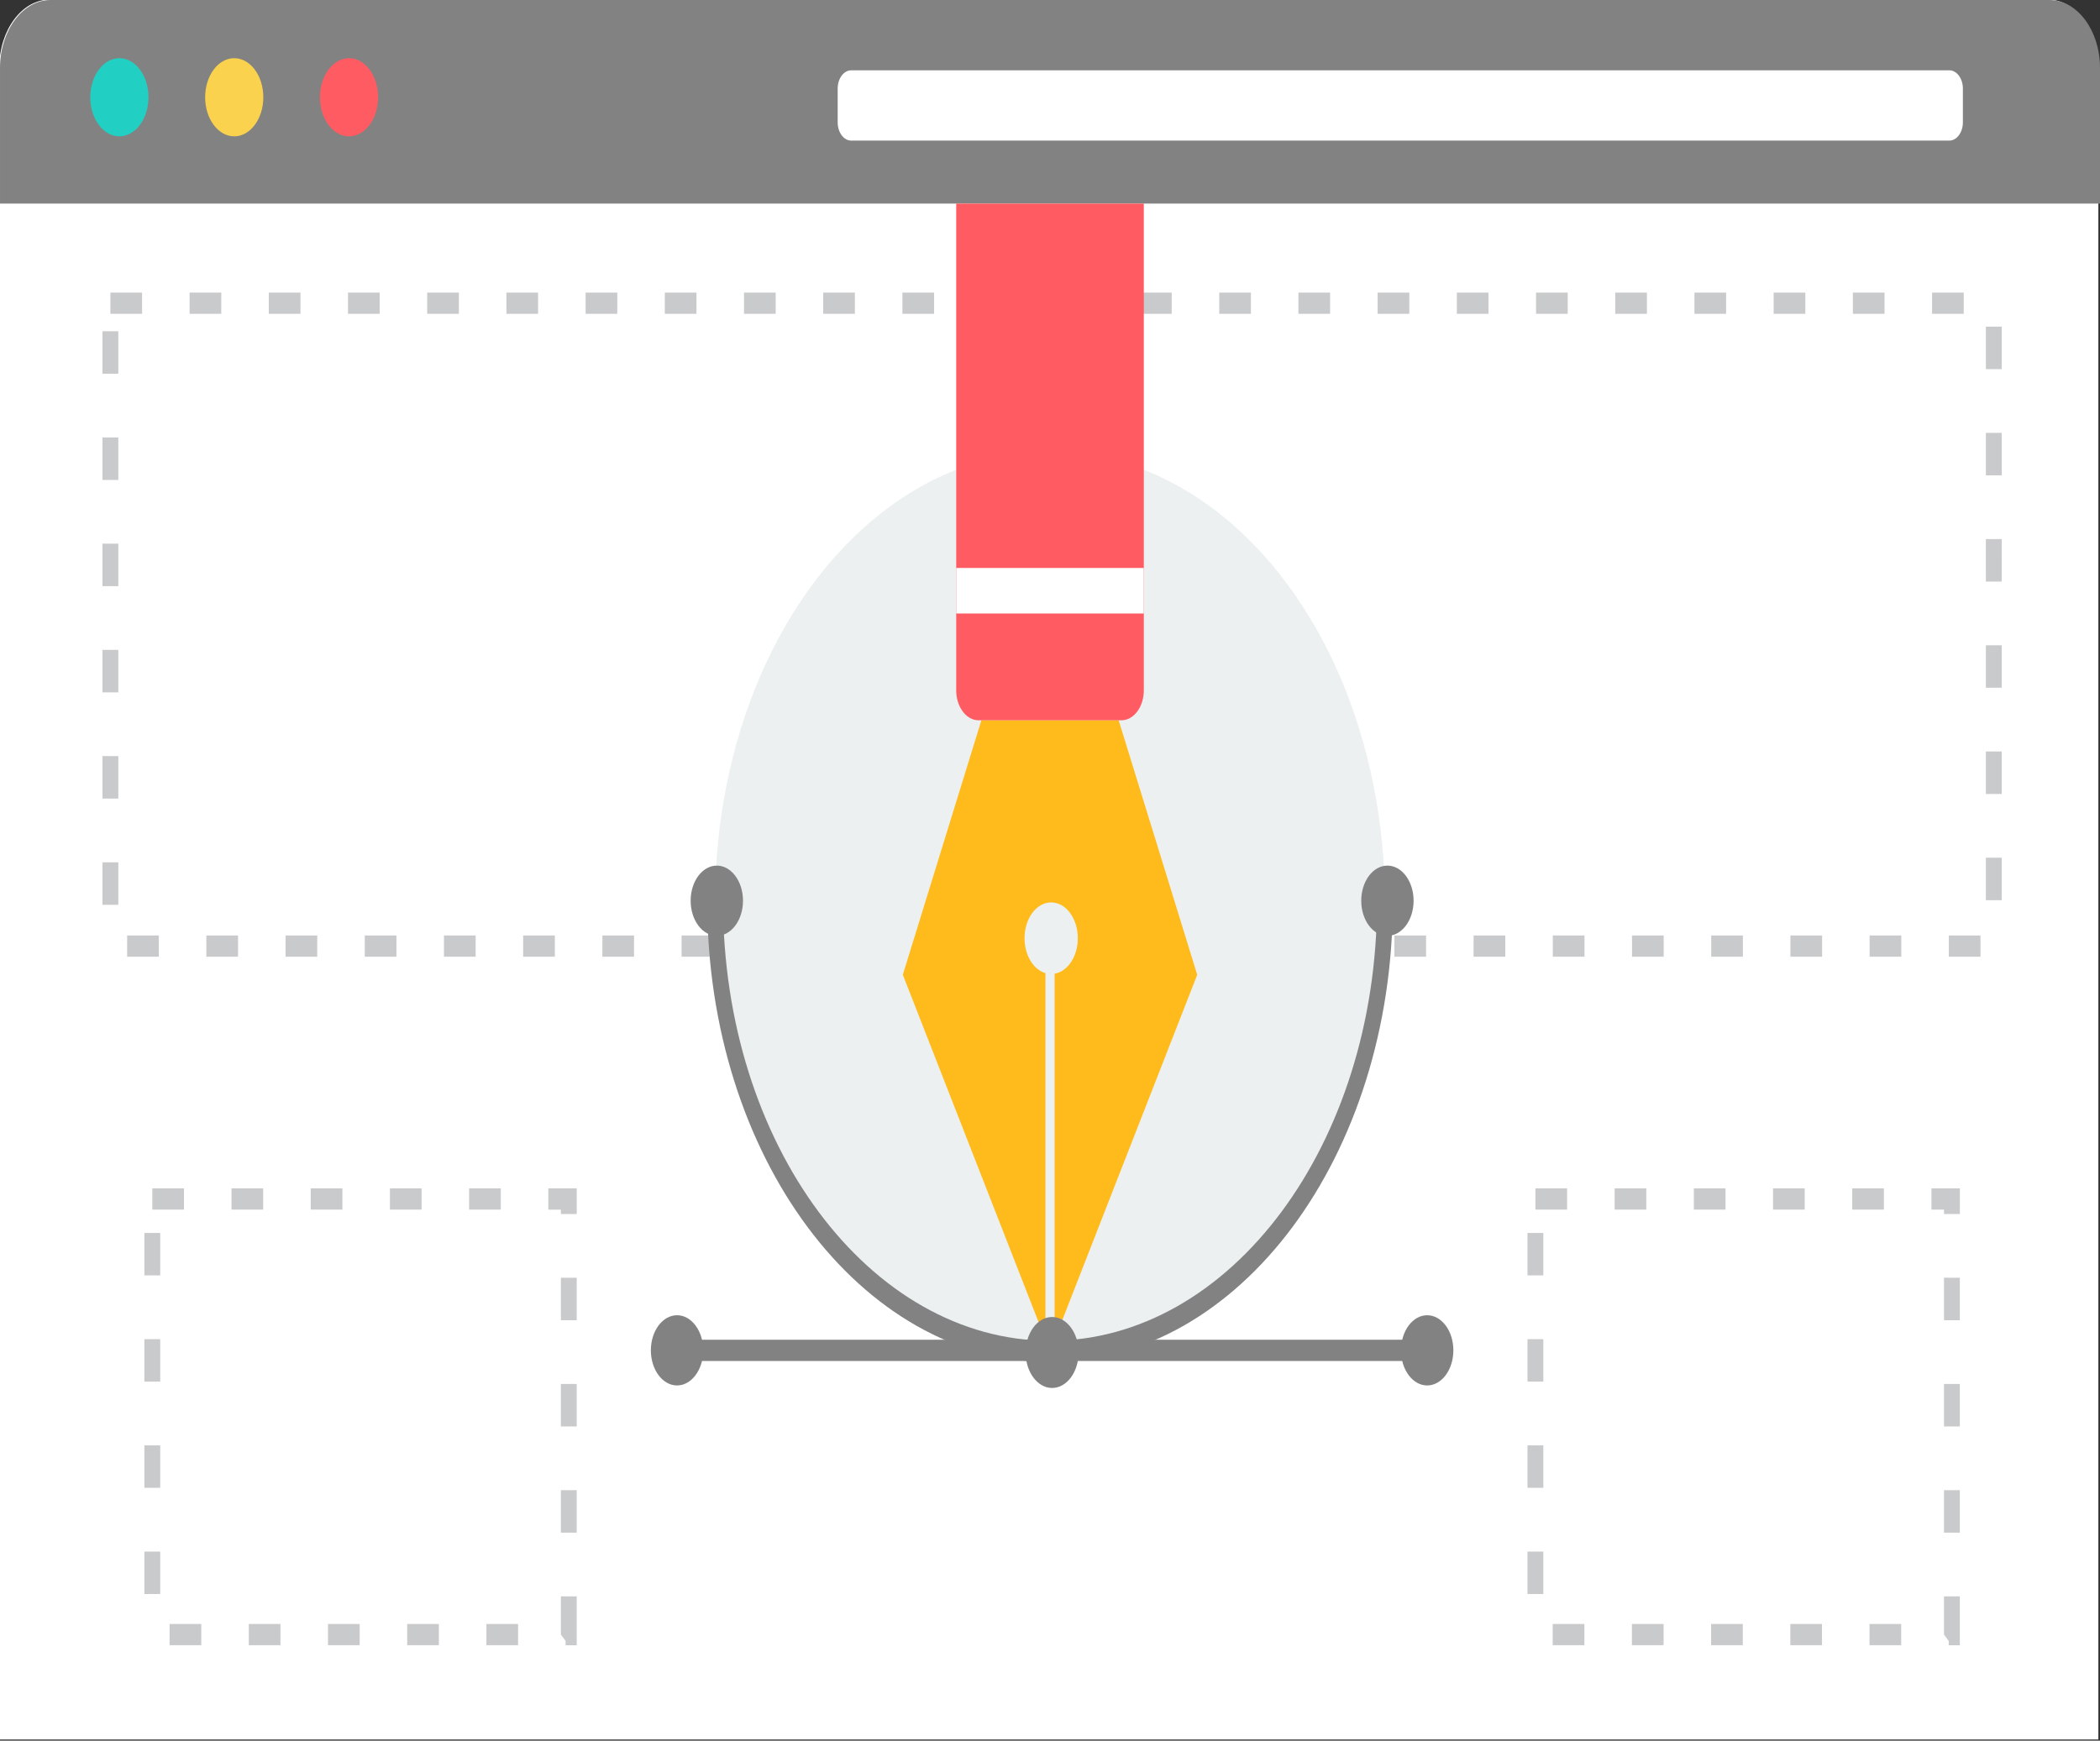 <?xml version="1.0" encoding="UTF-8" standalone="no"?>
<!-- Generator: Adobe Illustrator 19.0.0, SVG Export Plug-In . SVG Version: 6.00 Build 0)  -->

<svg
   xmlns:dc="http://purl.org/dc/elements/1.1/"
   xmlns:cc="http://creativecommons.org/ns#"
   xmlns:rdf="http://www.w3.org/1999/02/22-rdf-syntax-ns#"
   xmlns:svg="http://www.w3.org/2000/svg"
   xmlns="http://www.w3.org/2000/svg"
   xmlns:sodipodi="http://sodipodi.sourceforge.net/DTD/sodipodi-0.dtd"
   xmlns:inkscape="http://www.inkscape.org/namespaces/inkscape"
   version="1.1"
   id="Layer_1"
   x="0px"
   y="0px"
   viewBox="0 0 91.571 75.917"
   xml:space="preserve"
   sodipodi:docname="frontend.svg"
   width="91.571"
   height="75.917"
   inkscape:version="0.92.2 (5c3e80d, 2017-08-06)"><rect x="0" y="0" width="91.571" height="75.917" fill="#333333" stroke="none"/><defs
     id="defs492" /><sodipodi:namedview
     pagecolor="#ffffff"
     bordercolor="#666666"
     borderopacity="1"
     objecttolerance="10"
     gridtolerance="10"
     guidetolerance="10"
     inkscape:pageopacity="0"
     inkscape:pageshadow="2"
     inkscape:window-width="1366"
     inkscape:window-height="705"
     id="namedview490"
     showgrid="false"
     fit-margin-top="0"
     fit-margin-left="0"
     fit-margin-right="0"
     fit-margin-bottom="0"
     inkscape:zoom="0.92187863"
     inkscape:cx="18.053124"
     inkscape:cy="-134.14868"
     inkscape:window-x="-8"
     inkscape:window-y="-8"
     inkscape:window-maximized="1"
     inkscape:current-layer="g407" /><g
     id="g407"
     transform="matrix(0.393,0,0,0.393,-70.595,-45.422)"><path
       style="fill:#ffffff;stroke-width:0.863"
       d="m 210.586,115.527 h 170.837 25.43 c 3.082,0 5.602,3.388 5.602,7.527 v 44.795 140.767 H 179.553 l -0.001,-140.766 v -44.795 c 0,-4.141 2.52,-7.527 5.602,-7.527 h 25.43 0.002 z"
       id="path405"
       inkscape:connector-curvature="0" /></g><path
     style="fill:#828282;stroke-width:0.339"
     d="M 2.203,0 H 89.368 c 1.212,0 2.203,1.331 2.203,2.959 V 8.878 H 3.8915068e-4 V 2.959 C 3.8915068e-4,1.332 0.992,0 2.203,0 Z"
     id="path409"
     inkscape:connector-curvature="0" /><g
     id="g415"
     transform="matrix(0.293,0,0,0.393,-29.13,-45.422)"><path
       style="fill:#c9cacc"
       d="m 120.563,148.046 v 2.357 h -4.714 v -2.357 z m -5.893,4.291 h 2.357 v 4.714 h -2.357 z m 0,11.787 h 2.357 v 4.714 h -2.357 z m 0,11.788 h 2.357 v 4.714 h -2.357 z m 0,11.787 h 2.357 v 4.714 h -2.357 z m 0,11.787 h 2.357 v 4.714 h -2.357 z m 0,11.787 h 2.357 v 4.714 h -2.357 z m 3.672,10.473 v -2.357 h 4.714 v 2.357 z m 11.788,0 v -2.357 h 4.714 v 2.357 z m 11.787,0 v -2.357 h 4.714 v 2.357 z m 11.787,0 v -2.357 h 4.714 v 2.357 z m 11.787,0 v -2.357 h 4.714 v 2.357 z m 11.787,0 v -2.357 h 4.714 v 2.357 z m 11.787,0 v -2.357 h 4.714 v 2.357 z m 11.788,0 v -2.357 h 4.714 v 2.357 z m 11.787,0 v -2.357 h 4.714 v 2.357 z m 11.787,0 v -2.357 h 4.714 v 2.357 z m 11.787,0 v -2.357 h 4.714 v 2.357 z m 11.787,0 v -2.357 h 4.714 v 2.357 z m 11.787,0 v -2.357 h 4.714 v 2.357 z m 11.788,0 v -2.357 h 4.714 v 2.357 z m 11.786,0 v -2.357 h 4.714 v 2.357 z m 11.787,0 v -2.357 h 4.714 v 2.357 z m 11.787,0 v -2.357 h 4.714 v 2.357 z m 11.787,0 v -2.357 h 4.714 v 2.357 z m 11.787,0 v -2.357 h 4.714 v 2.357 z m 11.788,0 v -2.357 h 4.714 v 2.357 z m 11.787,0 v -2.357 h 4.714 v 2.357 z m 11.787,0 v -2.357 h 4.714 v 2.357 z m 11.787,0 v -2.357 h 4.714 v 2.357 z m 11.787,0 v -2.357 h 4.714 v 2.357 z m 7.873,-6.271 h -2.357 v -4.714 h 2.357 z m 0,-11.787 h -2.357 v -4.714 h 2.357 z m 0,-11.788 h -2.357 v -4.714 h 2.357 z m 0,-11.786 h -2.357 V 175.4 h 2.357 z m 0,-11.787 h -2.357 v -4.714 h 2.357 z m 0,-11.787 h -2.357 v -4.714 h 2.357 z m -5.655,-8.492 v 2.357 h -4.714 v -2.357 z m -11.786,0 v 2.357 h -4.714 v -2.357 z m -11.788,0 v 2.357 h -4.714 v -2.357 z m -11.787,0 v 2.357 h -4.714 v -2.357 z m -11.787,0 v 2.357 h -4.714 v -2.357 z m -11.787,0 v 2.357 h -4.714 v -2.357 z m -11.787,0 v 2.357 h -4.714 v -2.357 z m -11.787,0 v 2.357 h -4.714 v -2.357 z m -11.788,0 v 2.357 h -4.714 v -2.357 z m -11.787,0 v 2.357 h -4.714 v -2.357 z m -11.787,0 v 2.357 h -4.714 v -2.357 z m -11.787,0 v 2.357 h -4.714 v -2.357 z m -11.787,0 v 2.357 h -4.714 v -2.357 z m -11.787,0 v 2.357 h -4.714 v -2.357 z m -11.788,0 v 2.357 h -4.714 v -2.357 z m -11.786,0 v 2.357 h -4.714 v -2.357 z m -11.787,0 v 2.357 h -4.714 v -2.357 z m -11.787,0 v 2.357 h -4.714 v -2.357 z m -11.787,0 v 2.357 h -4.714 v -2.357 z m -11.787,0 v 2.357 h -4.714 v -2.357 z m -11.788,0 v 2.357 h -4.714 v -2.357 z m -11.787,0 v 2.357 h -4.714 v -2.357 z m -11.787,0 v 2.357 h -4.714 v -2.357 z"
       id="path411"
       inkscape:connector-curvature="0" /><path
       style="fill:#c9cacc"
       d="m 126.801,247.457 v 2.357 h -4.714 v -2.357 z m 199.946,4.945 h 2.357 v 4.714 h -2.357 z m 0,11.787 h 2.357 v 4.714 h -2.357 z m 0,11.787 h 2.357 v 4.714 h -2.357 z m 0,11.787 h 2.357 v 4.714 h -2.357 z m 3.752,10.392 v -2.357 h 4.714 v 2.357 z m 11.788,0 v -2.357 h 4.714 v 2.357 z m 11.787,0 v -2.357 h 4.714 v 2.357 z m 11.787,0 v -2.357 h 4.714 v 2.357 z m 11.787,0 v -2.357 h 4.714 v 2.357 z m 11.787,0 v -0.474 l -0.704,-0.704 v -4.24 h 2.357 v 4.24 1.18 h -1.18 -0.474 v -0.002 z m 1.654,-12.491 h -2.357 v -4.714 h 2.357 z m 0,-11.787 h -2.357 v -4.714 h 2.357 z m 0,-11.787 h -2.357 v -4.714 h 2.357 z m 0,-11.787 h -2.357 v -0.487 h -1.869 v -2.357 h 3.049 1.18 v 1.18 1.667 z m -11.3,-2.846 v 2.357 h -4.714 v -2.357 z m -11.787,0 v 2.357 h -4.714 v -2.357 z m -11.787,0 v 2.357 h -4.714 v -2.357 z m -11.787,0 v 2.357 h -4.714 v -2.357 z m -11.788,0 v 2.357 h -4.714 v -2.357 z m -211.733,4.945 h 2.357 v 4.714 h -2.357 z m 0,11.787 h 2.357 v 4.714 h -2.357 z m 0,11.787 h 2.357 v 4.714 h -2.357 z m 0,11.787 h 2.357 v 4.714 h -2.357 z m 3.753,10.392 v -2.357 h 4.714 v 2.357 z m 11.787,0 v -2.357 h 4.714 v 2.357 z m 11.787,0 v -2.357 h 4.714 v 2.357 z m 11.787,0 v -2.357 h 4.714 v 2.357 z m 11.787,0 v -2.357 h 4.714 v 2.357 z m 11.788,0 v -0.474 l -0.704,-0.704 v -4.24 h 2.357 v 4.24 1.18 h -1.18 -0.474 z m 1.652,-12.491 h -2.357 v -4.714 h 2.357 z m 0,-11.787 h -2.357 v -4.714 h 2.357 z m 0,-11.787 h -2.357 v -4.714 h 2.357 z m 0,-11.787 h -2.357 v -0.487 h -1.869 v -2.357 h 3.049 1.18 v 1.18 1.667 z m -11.299,-2.846 v 2.357 h -4.714 v -2.357 z m -11.787,0 v 2.357 h -4.714 v -2.357 z m -11.787,0 v 2.357 h -4.714 v -2.357 z m -11.787,0 v 2.357 h -4.714 v -2.357 z"
       id="path413"
       inkscape:connector-curvature="0" /></g><path
     style="fill:#ffffff;stroke-width:0.339"
     d="m 37.118,3.066 h 47.882 c 0.326,0 0.592,0.359 0.592,0.795 v 1.476 c 0,0.437 -0.266,0.795 -0.592,0.795 H 37.118 c -0.325,0 -0.591,-0.357 -0.591,-0.795 V 3.861 c 2.91e-4,-0.438 0.266,-0.795 0.591,-0.795 z"
     id="path417"
     inkscape:connector-curvature="0" /><ellipse
     style="fill:#ecf0f1;stroke-width:0.339"
     cx="45.786"
     cy="39.321"
     id="circle419"
     rx="14.603"
     ry="19.619" /><path
     style="fill:#828282;stroke-width:0.339"
     d="m 60.733,39.32 c 0,5.545 -1.673,10.566 -4.378,14.2 -2.705,3.634 -6.442,5.882 -10.569,5.882 -4.127,0 -7.864,-2.248 -10.569,-5.882 -2.705,-3.634 -4.378,-8.655 -4.378,-14.2 h 0.69 c 0,5.29 1.596,10.079 4.176,13.545 2.58,3.466 6.145,5.611 10.082,5.611 3.937,0 7.502,-2.144 10.082,-5.611 2.58,-3.466 4.176,-8.255 4.176,-13.545 z"
     id="path421"
     inkscape:connector-curvature="0" /><path
     style="fill:#21d0c3;stroke-width:0.339"
     d="m 5.206,2.538 c 0.7,0 1.268,0.762 1.268,1.704 0,0.941 -0.568,1.704 -1.268,1.704 -0.701,0 -1.269,-0.762 -1.269,-1.704 0,-0.942 0.568,-1.704 1.269,-1.704 z"
     id="path423"
     inkscape:connector-curvature="0" /><path
     style="fill:#fad24d;stroke-width:0.339"
     d="m 10.213,2.538 c 0.701,0 1.269,0.762 1.269,1.704 0,0.941 -0.567,1.704 -1.269,1.704 -0.7,0 -1.268,-0.762 -1.268,-1.704 0,-0.942 0.568,-1.704 1.268,-1.704 z"
     id="path425"
     inkscape:connector-curvature="0" /><path
     style="fill:#ff5b62;stroke-width:0.339"
     d="m 15.22,2.538 c 0.7,0 1.268,0.762 1.268,1.704 0,0.941 -0.568,1.704 -1.268,1.704 -0.701,0 -1.269,-0.762 -1.269,-1.704 0,-0.942 0.569,-1.704 1.269,-1.704 z"
     id="path427"
     inkscape:connector-curvature="0" /><path
     style="fill:#ffba1b;stroke-width:0.339"
     d="m 42.794,31.412 -3.426,11.1 6.219,15.915 V 42.443 c -0.522,-0.153 -0.912,-0.778 -0.912,-1.525 0,-0.863 0.52,-1.561 1.162,-1.561 0.642,0 1.162,0.699 1.162,1.561 0,0.794 -0.441,1.45 -1.012,1.548 v 15.962 l 6.218,-15.915 -3.426,-11.1 h -2.991 -2.992 -2.9e-4 z"
     id="path429"
     inkscape:connector-curvature="0" /><g
     id="g437"
     transform="matrix(0.293,0,0,0.393,-29.13,-45.422)"><path
       style="fill:#828282"
       d="m 200.18,264.255 h 111.636 v 2.357 H 200.18 Z"
       id="path431"
       inkscape:connector-curvature="0" /><path
       style="fill:#828282"
       d="m 200.18,261.536 c 2.152,0 3.896,1.744 3.896,3.896 0,2.152 -1.744,3.896 -3.896,3.896 -2.152,0 -3.896,-1.744 -3.896,-3.896 0,-2.151 1.744,-3.896 3.896,-3.896 z"
       id="path433"
       inkscape:connector-curvature="0" /><path
       style="fill:#828282"
       d="m 311.818,261.536 c 2.152,0 3.896,1.744 3.896,3.896 0,2.152 -1.744,3.896 -3.896,3.896 -2.152,0 -3.896,-1.744 -3.896,-3.896 0,-2.151 1.744,-3.896 3.896,-3.896 z"
       id="path435"
       inkscape:connector-curvature="0" /></g><path
     style="fill:#ff5b62;stroke-width:0.339"
     d="m 41.696,8.878 h 8.18 v 21.231 c 0,0.718 -0.437,1.304 -0.971,1.304 h -6.238 c -0.534,0 -0.971,-0.586 -0.971,-1.304 z"
     id="path439"
     inkscape:connector-curvature="0" /><rect
     x="41.696"
     y="24.771"
     style="fill:#ffffff;stroke-width:0.339"
     width="8.178"
     height="1.986"
     id="rect441" /><g
     id="g449"
     transform="matrix(0.293,0,0,0.393,-29.13,-45.422)"><circle
       style="fill:#828282"
       cx="255.999"
       cy="265.67"
       r="3.938"
       id="circle443" /><path
       style="fill:#828282"
       d="m 206.1,211.639 c 2.152,0 3.896,1.744 3.896,3.896 0,2.152 -1.744,3.896 -3.896,3.896 -2.152,0 -3.896,-1.744 -3.896,-3.896 0,-2.152 1.744,-3.896 3.896,-3.896 z"
       id="path445"
       inkscape:connector-curvature="0" /><path
       style="fill:#828282"
       d="m 305.9,211.639 c 2.152,0 3.896,1.744 3.896,3.896 0,2.152 -1.744,3.896 -3.896,3.896 -2.152,0 -3.896,-1.744 -3.896,-3.896 0,-2.152 1.745,-3.896 3.896,-3.896 z"
       id="path447"
       inkscape:connector-curvature="0" /></g><g
     id="g459"
     transform="translate(-355.026,-310.008)" /><g
     id="g461"
     transform="translate(-355.026,-310.008)" /><g
     id="g463"
     transform="translate(-355.026,-310.008)" /><g
     id="g465"
     transform="translate(-355.026,-310.008)" /><g
     id="g467"
     transform="translate(-355.026,-310.008)" /><g
     id="g469"
     transform="translate(-355.026,-310.008)" /><g
     id="g471"
     transform="translate(-355.026,-310.008)" /><g
     id="g473"
     transform="translate(-355.026,-310.008)" /><g
     id="g475"
     transform="translate(-355.026,-310.008)" /><g
     id="g477"
     transform="translate(-355.026,-310.008)" /><g
     id="g479"
     transform="translate(-355.026,-310.008)" /><g
     id="g481"
     transform="translate(-355.026,-310.008)" /><g
     id="g483"
     transform="translate(-355.026,-310.008)" /><g
     id="g485"
     transform="translate(-355.026,-310.008)" /><g
     id="g487"
     transform="translate(-355.026,-310.008)" /></svg>